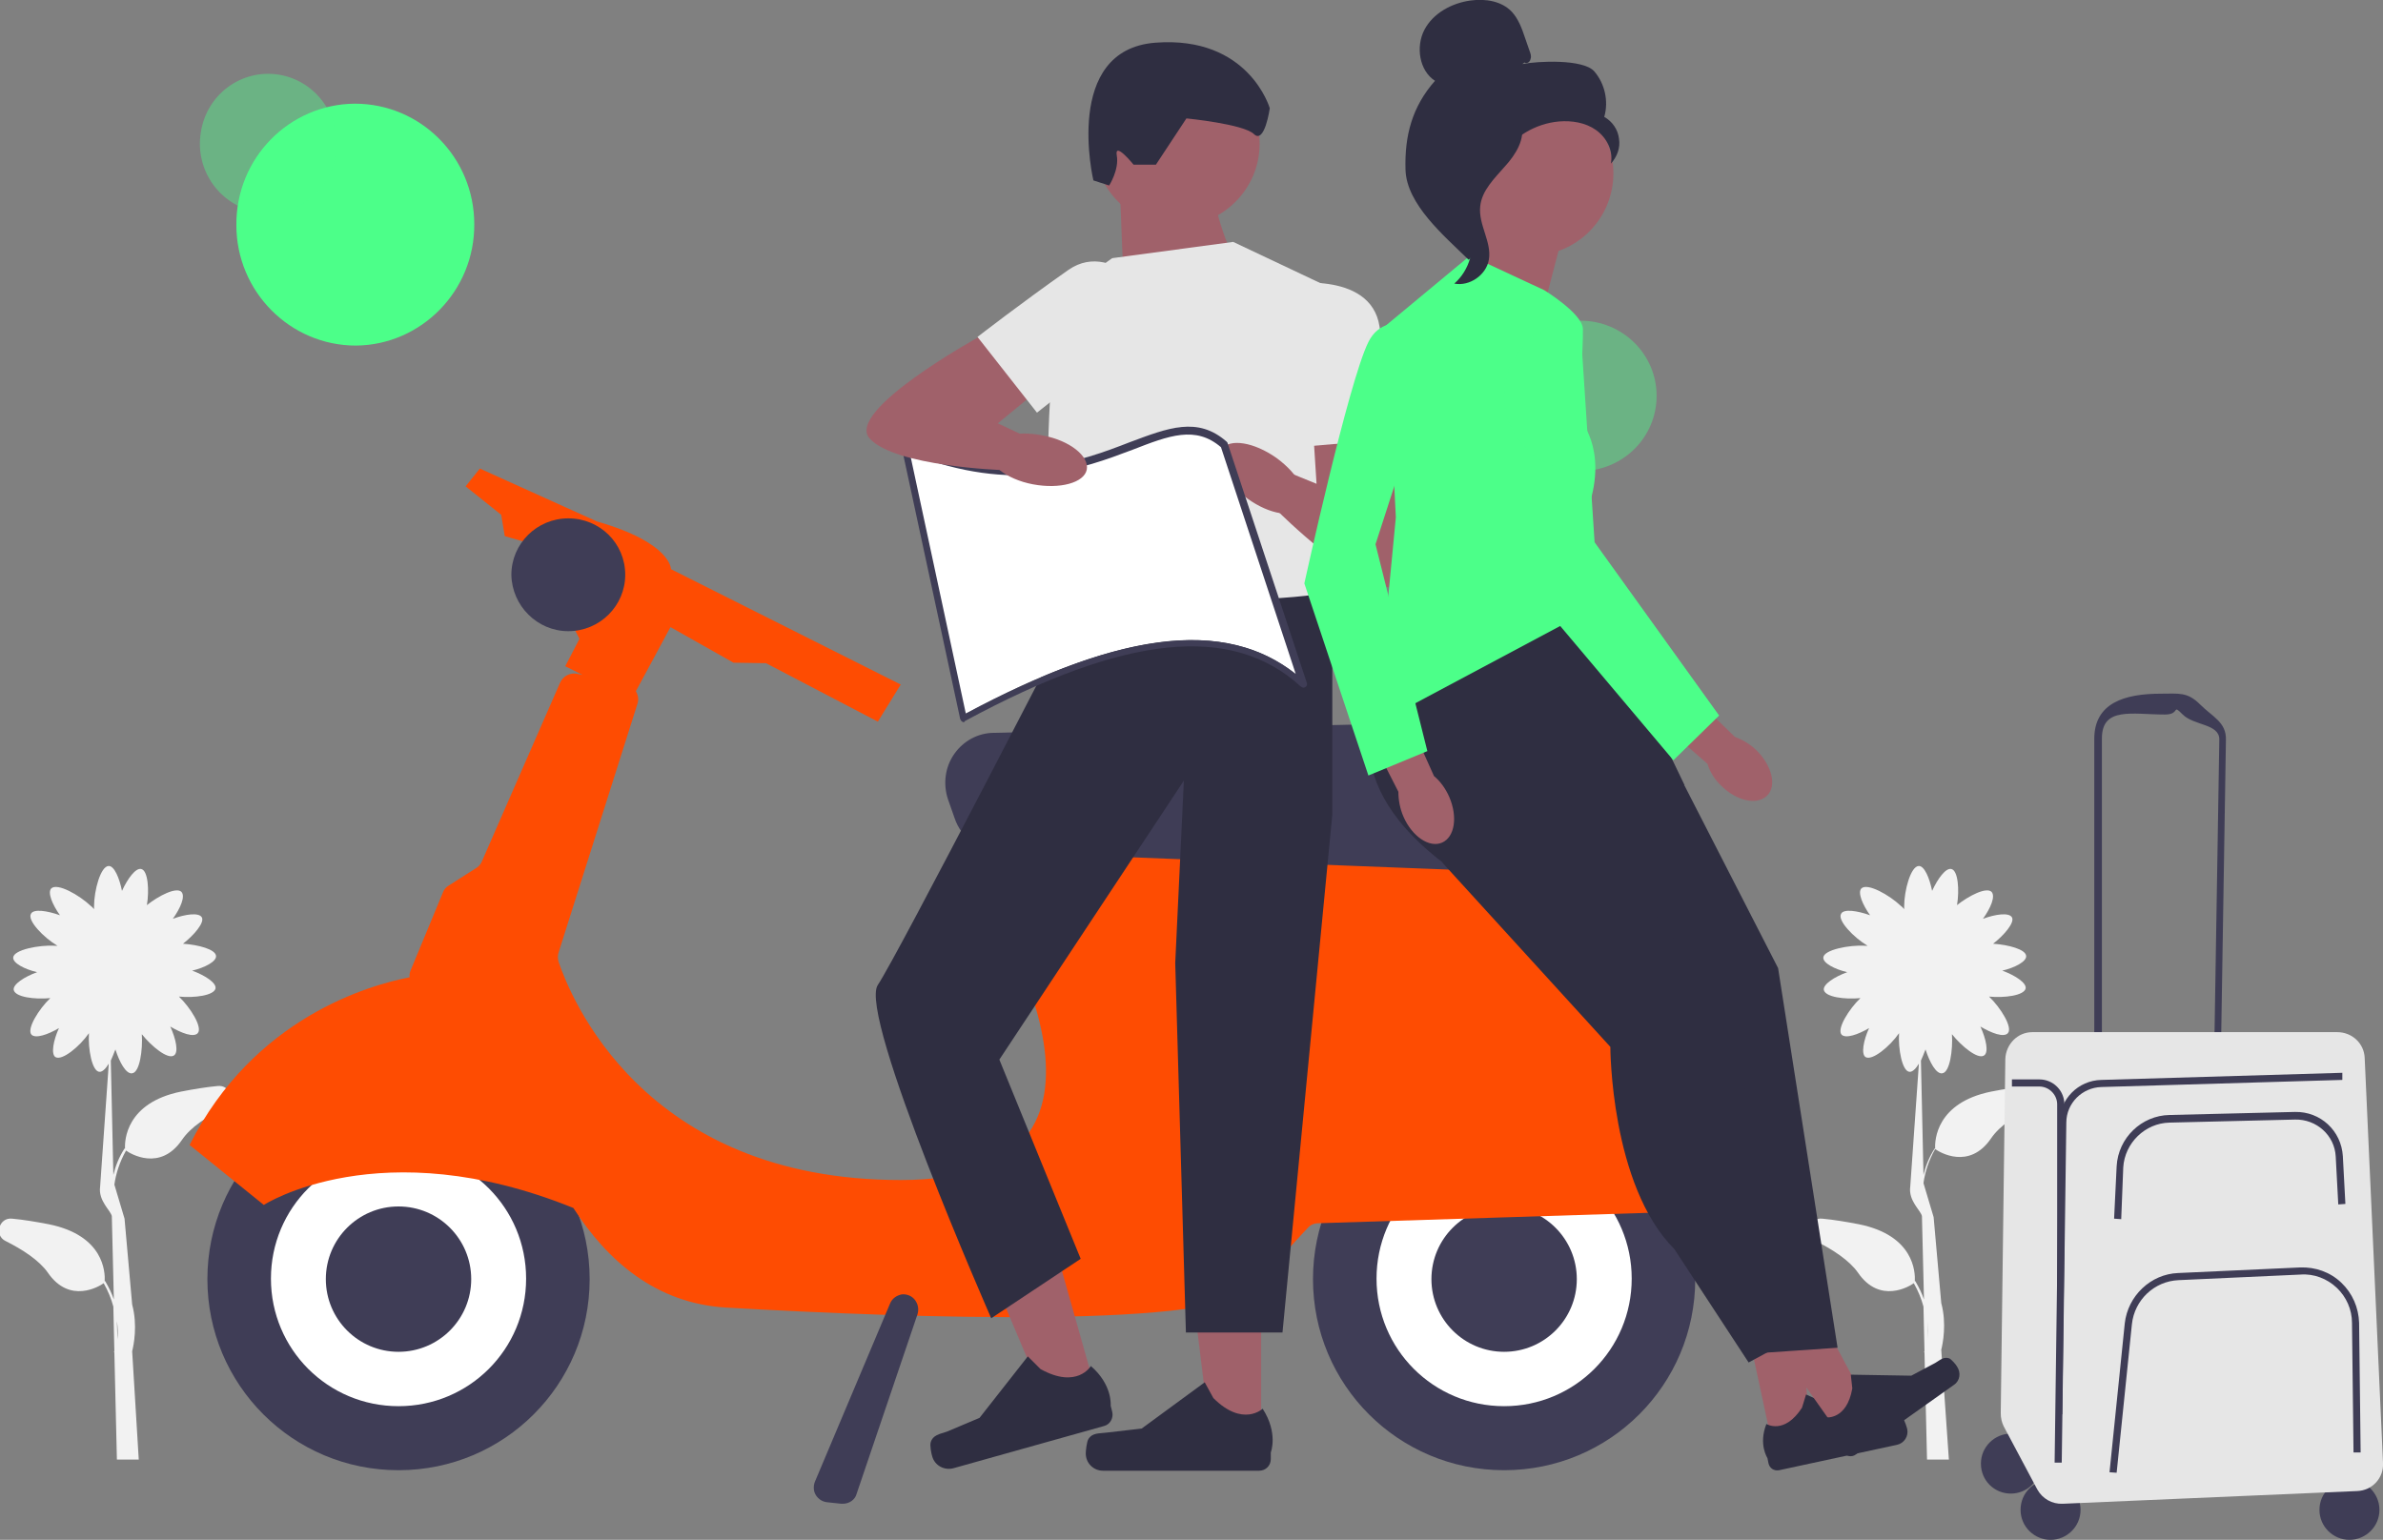 <?xml version="1.0" encoding="utf-8"?>
<!-- Generator: Adobe Illustrator 27.5.0, SVG Export Plug-In . SVG Version: 6.00 Build 0)  -->
<svg version="1.1" id="Layer_1" xmlns="http://www.w3.org/2000/svg" xmlns:xlink="http://www.w3.org/1999/xlink" x="0px"
  y="0px" viewBox="0 0 468.8 303" style="enable-background:new 0 0 468.8 303;" xml:space="preserve">
  <rect x="0" y="0" width="468.8" height="303" fill="#808080" stroke="none"/>
  <style type="text/css">
    .st0 {
      fill: #F2F2F2;
    }

    .st1 {
      fill: #3F3D56;
    }

    .st2 {
      fill: #FFFFFF;
    }

    .st3 {
      fill: #FE4C02;
    }

    .st4 {
      fill: #A0616A;
    }

    .st5 {
      fill: #2F2E41;
    }

    .st6 {
      fill: #E6E6E6;
    }

    .st7 {
      fill: #4CFF89;
    }

    .st8 {
      opacity: 0.4;
      fill: #4CFF89;
      enable-background: new;
    }
  </style>
  <g>
    <path class="st0" d="M42.8,213.7c-2.2,0.2-4.6,0.6-7.2,1.1c-10.8,2.2-11.1,9.6-11,11.2l-0.1,0c-1.1,1.7-1.8,3.5-2.2,5.2l-0.5-22.5
		c0.3-0.7,0.6-1.4,0.9-2.2c0.8,2.5,2.1,4.9,3.3,4.7c1.5-0.2,2.1-4.6,1.9-7.7c1.9,2.4,5.1,5,6.3,4.2c1-0.6,0.4-3.3-0.7-5.7
		c2.2,1.3,4.6,2.2,5.4,1.3c1-1.1-1.4-5-3.7-7.2c3,0.3,6.9-0.2,7.2-1.6c0.2-1.1-2.1-2.6-4.6-3.5c2.5-0.6,4.8-1.8,4.7-2.9
		c-0.1-1.3-3.5-2.2-6.5-2.4c2.2-1.7,4.3-4.2,3.7-5.2c-0.6-1-3.3-0.6-5.7,0.3c1.5-2.1,2.5-4.4,1.7-5.3c-1-1-4.4,0.7-6.8,2.6
		c0.5-3,0.2-6.8-1.1-7.1c-1.1-0.3-2.7,1.9-3.8,4.3c-0.5-2.5-1.5-4.9-2.6-4.9c-1.6,0-2.9,4.8-2.9,8c0,0.2,0,0.3,0,0.5
		c-0.2-0.2-0.3-0.4-0.6-0.6c-2.3-2.2-6.6-4.6-7.8-3.5c-0.8,0.8,0.2,3.2,1.7,5.3c-2.5-0.9-5.2-1.3-5.7-0.3c-0.8,1.3,2.5,4.7,5.2,6.3
		c-0.2,0-0.3,0-0.5,0c-3.1-0.2-8.1,0.8-8.2,2.3c-0.1,1.1,2.2,2.3,4.7,2.9c-2.5,0.9-4.8,2.4-4.6,3.5c0.3,1.4,4.1,1.9,7.2,1.6
		c-2.3,2.2-4.7,6.1-3.7,7.2c0.8,0.8,3.2,0,5.4-1.3c-1.1,2.4-1.6,5.1-0.7,5.7c1.3,0.8,4.8-2.1,6.6-4.7c-0.2,3.1,0.6,7.4,2,7.6
		c0.6,0.1,1.3-0.6,1.9-1.6l-1.7,24.2c-0.4,2.8,2.1,4.7,2.3,5.8l0.4,16.4c-0.4-1.2-1-2.4-1.7-3.6l-0.1,0c0.1-1.7-0.1-9-11-11.2
		c-2.6-0.5-5-0.9-7.2-1.1c-2.6-0.3-3.6,3.3-1.3,4.4c3.4,1.7,6.6,3.8,8.3,6.2c4.3,6.3,10.2,2.7,11,2.1c0.9,1.6,1.5,3.1,1.9,4.6
		l0.2,8.7c0,0.2-0.1,0.3-0.1,0.3l0.1,0l0.5,21.1l4.3,0L26,265.9c0.3-1.2,1.1-5.1,0-9.2l-1.5-16.9l-2-6.7c0.3-2.1,1-4.4,2.3-6.7
		c0.8,0.6,6.7,4.2,11-2.1c1.7-2.5,4.9-4.6,8.3-6.2C46.4,216.9,45.4,213.4,42.8,213.7L42.8,213.7z M23.1,263.6l-0.1-3.7
		C23.2,261.3,23.2,262.5,23.1,263.6z" />
    <path class="st1" d="M295.9,289.3c20.8,0,37.6-16.8,37.6-37.6s-16.9-37.6-37.6-37.6c-20.8,0-37.6,16.8-37.6,37.6
		S275.1,289.3,295.9,289.3z" />
    <path class="st2" d="M295.9,276.7c13.9,0,25.1-11.2,25.1-25.1s-11.2-25.1-25.1-25.1c-13.9,0-25.1,11.2-25.1,25.1
		S282,276.7,295.9,276.7z" />
    <path class="st1" d="M295.9,266c7.9,0,14.3-6.4,14.3-14.3c0-7.9-6.4-14.3-14.3-14.3s-14.3,6.4-14.3,14.3
		C281.6,259.6,288,266,295.9,266z" />
    <path class="st1" d="M78.4,289.3c20.8,0,37.6-16.8,37.6-37.6s-16.9-37.6-37.6-37.6c-20.8,0-37.6,16.8-37.6,37.6
		S57.6,289.3,78.4,289.3z" />
    <path class="st2" d="M78.4,276.7c13.9,0,25.1-11.2,25.1-25.1s-11.2-25.1-25.1-25.1c-13.9,0-25.1,11.2-25.1,25.1
		S64.5,276.7,78.4,276.7z" />
    <path class="st3" d="M347.3,233.8c-4.9-12.3-22-50.1-52.6-62.6c-0.2-0.1-0.5-0.2-0.7-0.2l-97.9-14c-1.6-0.2-3.1,0.9-3.4,2.5
		l-1.7,10.6c-0.1,0.7,0,1.5,0.4,2.1c5,7.7,36.8,60-14.2,60s-65.1-36.5-67.3-42.9c-0.2-0.6-0.2-1.3,0-1.9l15.5-48.9
		c0.3-0.9,0.1-1.8-0.3-2.5l6.8-12.6l12.4,7l6.4,0.1l22,11.5l4.5-7.3L132,112c0,0,0.1-5.2-14.6-9.4l-23-10.4l-2.8,3.5l7,5.6l0.7,4.2
		l4.9,1.4l9.8,18.8l-2.8,5.4l3.4,1.7l-1-0.2c-1.4-0.3-2.8,0.4-3.4,1.7l-15.4,35.2c-0.2,0.5-0.6,1-1.1,1.3l-5.5,3.5
		c-0.5,0.3-0.9,0.8-1.1,1.4l-6.3,15.2c-0.2,0.5-0.3,1-0.2,1.4c-7.8,1.5-30.7,7.9-43.3,33l14.6,11.8c0,0,22.9-14.8,60.9,0.6
		c6.6,10.3,16.2,18.8,30.1,19.6c36.6,2.1,97.2,4.2,104.2-4.2c5.1-6.1,8.7-9.9,10.2-11.5c0.5-0.6,1.3-0.9,2.1-0.9l85.4-2.7
		C346.7,237.8,348.1,235.7,347.3,233.8L347.3,233.8z" />
    <path class="st1" d="M111.8,124.2c6.2,0,11.2-5,11.2-11.1c0-6.2-5-11.1-11.2-11.1c-6.2,0-11.2,5-11.2,11.1
		C100.7,119.2,105.7,124.2,111.8,124.2z" />
    <path class="st1" d="M290.4,171.3c-0.1,0-0.3,0-0.4,0l-93.2-3.6c-4.1-0.2-7.7-2.8-9-6.7l-1.3-3.7c-1-3-0.6-6.3,1.2-8.9
		c1.8-2.6,4.7-4.2,7.9-4.2l96.3-2.2c3-0.1,5.9,1.2,7.8,3.5c1.9,2.3,2.7,5.3,2.2,8.3l-1.8,9.5C299.3,167.9,295.2,171.3,290.4,171.3
		L290.4,171.3z" />
    <path class="st1" d="M78.4,266c7.9,0,14.3-6.4,14.3-14.3c0-7.9-6.4-14.3-14.3-14.3s-14.3,6.4-14.3,14.3
		C64.1,259.6,70.5,266,78.4,266z" />
    <path class="st1" d="M327.9,211c-2.2,0-4.4-1.2-5.5-3.2l-7.1-12.8c-1.1-2-1.1-4.4,0.2-6.4c1.2-2,3.3-3.1,5.6-2.9l12.8,0.7
		c2.4,0.1,4.5,1.6,5.5,3.8l3.7,8.8c0.7,1.6,0.7,3.4,0,5c-0.7,1.6-2,2.8-3.7,3.4l-9.5,3.3C329.3,210.9,328.6,211,327.9,211L327.9,211
		z" />
    <path class="st1"
      d="M165.8,295.9c-0.1,0-0.2,0-0.3,0l-2.8-0.3c-0.9-0.1-1.7-0.6-2.2-1.4c-0.5-0.8-0.5-1.8-0.2-2.6l14.8-35.1
		c0.4-1,1.3-1.6,2.3-1.8c1-0.1,2,0.3,2.6,1.1c0.6,0.8,0.8,1.8,0.5,2.8l-12,35.4C168.2,295.1,167.1,295.9,165.8,295.9L165.8,295.9z" />
    <path class="st4" d="M242.7,50.8c0,0-5.4-10.8-4.3-20.6l-18,9.3l0.7,17.7L242.7,50.8z" />
    <path class="st4"
      d="M231.5,44.5c9,0,16.3-7.3,16.3-16.2S240.5,12,231.5,12s-16.3,7.3-16.3,16.2S222.5,44.5,231.5,44.5z" />
    <path class="st4" d="M248.1,283.4h-9.9l-4.7-38.2h14.6V283.4z" />
    <path class="st5"
      d="M214.1,283.2c-0.3,0.5-0.5,2.2-0.5,2.8c0,1.9,1.5,3.4,3.4,3.4h30.7c1.3,0,2.3-1,2.3-2.3v-1.3
		c0,0,1.5-3.8-1.6-8.6c0,0-3.9,3.7-9.7-2.1L237,272l-12.4,9.1l-6.9,0.8C216.2,282.1,214.9,281.9,214.1,283.2L214.1,283.2z" />
    <path class="st6" d="M218.8,50.8l23.8-3.2l18.4,8.7l1.1,67.1c0,0-45.3,5.4-52.4-1.6c-7.1-7-1.7-63.3-1.7-63.3L218.8,50.8
		L218.8,50.8z" />
    <path class="st5" d="M227.4,32.4H223c0,0-3.8-4.7-3.3-1.8c0.5,2.8-1.5,5.9-1.5,5.9l-3.1-1c0,0-6.1-25.7,12.2-27.1
		c18.4-1.4,22.5,12.9,22.5,12.9s-1,7.1-3.1,5.1c-2-2-13.3-3.1-13.3-3.1L227.4,32.4L227.4,32.4z" />
    <path class="st4" d="M215.9,274.8l-9.5,2.7L191.4,242l14.1-4L215.9,274.8z" />
    <path class="st5" d="M183.1,283.8c-0.2,0.6,0.1,2.2,0.3,2.8c0.5,1.8,2.4,2.8,4.2,2.3l29.6-8.3c1.2-0.3,1.9-1.6,1.6-2.8l-0.3-1.2
		c0,0,0.4-4.1-3.9-7.8c0,0-2.7,4.6-9.9,0.6l-2.5-2.5l-9.5,12.1l-6.4,2.7C184.8,282.2,183.5,282.4,183.1,283.8z" />
    <path class="st5" d="M258.9,116.8l3.2,9.8v33.7l-9.8,101.9h-19l-2.1-72.7l1.7-35.9l-36.3,54.9l16,39.2L195,259.4
		c0,0-26.3-59.8-22.3-65.6c3.9-5.8,39.1-74.2,39.1-74.2S258.9,117.9,258.9,116.8L258.9,116.8z" />
    <path class="st4" d="M268.7,77.8l5.2,8.6c0,0,7.4,29.1,0,29.2c-7.4,0.1-22.3-14.8-22.3-14.8l2-7.8l5.4,2.2l-1.1-17.3H268.7
		L268.7,77.8z" />
    <path class="st6" d="M252.4,56c0,0,17.3-3.1,19,8.3c1.6,11.3,2.5,22.1,2.5,22.1l-18.8,1.6L252.4,56z" />
    <path class="st4" d="M256.2,99.8c1.6-2.2-0.7-6.5-5.1-9.7c-4.4-3.1-9.2-3.9-10.8-1.7s0.7,6.5,5.1,9.7
		C249.8,101.3,254.6,102,256.2,99.8z" />
    <path class="st0" d="M398.9,213.7c-2.2,0.2-4.6,0.6-7.2,1.1c-10.8,2.2-11.1,9.6-11,11.2l-0.1,0c-1.1,1.7-1.8,3.5-2.2,5.2l-0.5-22.5
		c0.3-0.7,0.6-1.4,0.9-2.2c0.8,2.5,2.1,4.9,3.3,4.7c1.5-0.2,2.1-4.6,1.9-7.7c1.9,2.4,5.1,5,6.3,4.2c1-0.6,0.4-3.3-0.7-5.7
		c2.2,1.3,4.6,2.2,5.4,1.3c1-1.1-1.4-5-3.7-7.2c3,0.3,6.9-0.2,7.2-1.6c0.2-1.1-2.1-2.6-4.6-3.5c2.5-0.6,4.8-1.8,4.7-2.9
		c-0.1-1.3-3.5-2.2-6.5-2.4c2.2-1.7,4.3-4.2,3.7-5.2c-0.6-1-3.3-0.6-5.7,0.3c1.5-2.1,2.5-4.4,1.7-5.3c-1-1-4.4,0.7-6.8,2.6
		c0.5-3,0.2-6.8-1.1-7.1c-1.1-0.3-2.7,1.9-3.8,4.3c-0.5-2.5-1.5-4.9-2.6-4.9c-1.6,0-2.9,4.8-2.9,8c0,0.2,0,0.3,0,0.5
		c-0.2-0.2-0.3-0.4-0.6-0.6c-2.3-2.2-6.6-4.6-7.8-3.5c-0.8,0.8,0.2,3.2,1.7,5.3c-2.5-0.9-5.2-1.3-5.7-0.3c-0.8,1.3,2.5,4.7,5.2,6.3
		c-0.2,0-0.3,0-0.5,0c-3.1-0.2-8.1,0.8-8.2,2.3c-0.1,1.1,2.2,2.3,4.7,2.9c-2.5,0.9-4.8,2.4-4.6,3.5c0.3,1.4,4.1,1.9,7.2,1.6
		c-2.3,2.2-4.7,6.1-3.7,7.2c0.8,0.8,3.2,0,5.4-1.3c-1.1,2.4-1.6,5.1-0.7,5.7c1.3,0.8,4.8-2.1,6.6-4.7c-0.2,3.1,0.6,7.4,2,7.6
		c0.6,0.1,1.3-0.6,1.9-1.6l-1.7,24.2c-0.4,2.8,2.1,4.7,2.3,5.8l0.4,16.4c-0.4-1.2-1-2.4-1.7-3.6l-0.1,0c0.1-1.7-0.1-9-11-11.2
		c-2.6-0.5-5-0.9-7.2-1.1c-2.6-0.3-3.6,3.3-1.3,4.4c3.4,1.7,6.6,3.8,8.3,6.2c4.3,6.3,10.2,2.7,11,2.1c0.9,1.6,1.5,3.1,1.9,4.6
		l0.2,8.7c0,0.2-0.1,0.3-0.1,0.3l0.1,0l0.5,21.1l4.3,0l-1.5-21.6c0.3-1.2,1.1-5.1,0-9.2l-1.5-16.9l-2-6.7c0.3-2.1,1-4.4,2.3-6.7
		c0.8,0.6,6.7,4.2,11-2.1c1.7-2.5,4.9-4.6,8.3-6.2C402.6,216.9,401.6,213.4,398.9,213.7L398.9,213.7z M379.3,263.6l-0.1-3.7
		C379.3,261.3,379.3,262.5,379.3,263.6z" />
    <path class="st4" d="M348.8,284.9l7.5-1.6l-2.7-29.6l-11,2.4L348.8,284.9z" />
    <path class="st5" d="M374.4,279.2c0.3,0.3,0.7,1.6,0.8,2c0.3,1.4-0.6,2.8-2,3.1l-23.2,5c-1,0.2-1.9-0.4-2.1-1.4l-0.2-1
		c0,0-1.8-2.7-0.2-6.7c0,0,3.5,2.2,7-3.2l0.8-2.6l10.8,4.8l5.3-0.5C372.6,278.7,373.6,278.4,374.4,279.2L374.4,279.2z" />
    <path class="st4" d="M362.2,282.7l6.2-4.4L354.3,252l-9.2,6.5L362.2,282.7z" />
    <path class="st5"
      d="M383.5,267.3c0.4,0.2,1.3,1.2,1.5,1.6c0.8,1.2,0.6,2.8-0.6,3.6l-19.3,13.7c-0.8,0.6-1.9,0.4-2.5-0.4L362,285
		c0,0-2.7-1.7-2.8-6.1c0,0,4.1,0.6,5.2-5.7l-0.3-2.7l11.9,0.2l4.7-2.5C381.7,267.6,382.4,266.9,383.5,267.3L383.5,267.3z" />
    <path class="st5" d="M272.2,136.1c0,0-11.6,15.8,11.6,33.6l47.6-15.2l-17-35.4l-15-8.2L272.2,136.1L272.2,136.1z" />
    <path class="st5" d="M331.4,154.6l18.4,35.9l11.7,74.7l-14.6,1l-14.6-70.8L306.6,157l18-8.2" />
    <path class="st5" d="M283.8,158.5v11.3l33,36.2c0,0,0,27.2,12.6,39.8l14.6,22.3l12.6-6.8l-18.4-65l-33-42.7L283.8,158.5
		L283.8,158.5z" />
    <path class="st4" d="M307.3,46.7l-6.2,23.7l-23.7-4.7c0,0,16.5-17,14.2-24.8L307.3,46.7L307.3,46.7z" />
    <path class="st7" d="M289.2,50.3l14.6,6.8c0,0,7.5,4.6,7.6,7.6c0.1,3.1-0.8,17.6-0.8,17.6s5.8,5.8,1.9,17.5l1.9,19.4l-43.7,23.3
		l3.9-40.7l-1.9-37.8L289.2,50.3L289.2,50.3z" />
    <path class="st4" d="M276.1,160.7c1.7,3.9,5.1,6.2,7.6,5.1c2.5-1.1,3.1-5.1,1.4-9c-0.7-1.6-1.7-3-3-4.1l-7.4-16.5l-7.7,3.7
		l8.1,15.9C275.1,157.4,275.4,159.1,276.1,160.7z" />
    <path class="st7" d="M283.8,66.3c0,0-10.7-6.8-14.6,1c-3.9,7.8-12.6,47.5-12.6,47.5l12.6,37.8l11.6-4.8l-10.2-40.7L283.8,66.3
		L283.8,66.3z" />
    <path class="st4" d="M338.6,154.6c3,3,7,3.9,9,2s1-5.9-2-8.9c-1.2-1.2-2.7-2.1-4.3-2.7l-13-12.6l-5.8,6.2l13.4,11.7
		C336.4,151.9,337.3,153.4,338.6,154.6L338.6,154.6z" />
    <path class="st7"
      d="M310.9,64c0,0-18.6-0.8-19.4,7.9c-0.7,8.6,12,47.2,12,47.2l25.7,30.5l9-8.8l-24.5-34.1L310.9,64L310.9,64z" />
    <path class="st2"
      d="M256.4,134l-15.6-47.2c-12.6-11.1-26.2,15.6-62.8,0.5l11.5,53.4C217.3,125.7,241.1,119.9,256.4,134z" />
    <path class="st1"
      d="M189.6,142.1c-0.1,0-0.2,0-0.3-0.1c-0.2-0.1-0.3-0.3-0.4-0.5l-11.5-53.4c-0.1-0.3,0-0.5,0.2-0.7
		c0.2-0.2,0.5-0.2,0.7-0.1c20.8,8.6,34.2,3.5,44-0.3c7.5-2.8,13.3-5.1,19-0.1c0.1,0.1,0.2,0.2,0.2,0.3l15.6,47.2
		c0.1,0.3,0,0.6-0.3,0.8c-0.3,0.2-0.6,0.1-0.9-0.1c-13.5-12.4-34.5-10.3-66.1,6.8C189.8,142,189.7,142.1,189.6,142.1L189.6,142.1z
		 M179,89.2l11,51.2c30.3-16.2,51-18.7,64.9-7.8l-14.7-44.6c-5-4.3-10.2-2.3-17.4,0.5C213,92.2,199.6,97.3,179,89.2L179,89.2z" />
    <path class="st4"
      d="M202.2,64.4l-9.8,2c0,0-26.3,14.5-21.3,19.9c5,5.5,26.1,6.2,26.1,6.2l4.4-6.7l-5.3-2.5l13.4-11L202.2,64.4z" />
    <path class="st6"
      d="M229.2,61.3c0,0-9.6-14.7-19-8.2c-9.4,6.6-17.9,13.2-17.9,13.2L204,81.2L229.2,61.3L229.2,61.3z" />
    <path class="st4" d="M213.8,92.4c0.5-2.6-3.3-5.7-8.6-6.7c-5.3-1.1-10,0.2-10.6,2.9c-0.5,2.6,3.3,5.7,8.6,6.7
		C208.5,96.3,213.3,95,213.8,92.4z" />
    <path class="st1" d="M395.6,293.9c3.2,0,5.9-2.6,5.9-5.9c0-3.2-2.6-5.9-5.9-5.9c-3.2,0-5.9,2.6-5.9,5.9
		C389.7,291.3,392.3,293.9,395.6,293.9z" />
    <path class="st1"
      d="M403.4,303c3.2,0,5.9-2.6,5.9-5.9c0-3.2-2.6-5.9-5.9-5.9s-5.9,2.6-5.9,5.9C397.5,300.4,400.2,303,403.4,303z" />
    <path class="st1" d="M462.2,303c3.2,0,5.9-2.6,5.9-5.9c0-3.2-2.6-5.9-5.9-5.9c-3.2,0-5.9,2.6-5.9,5.9
		C456.3,300.4,459,303,462.2,303z" />
    <path class="st1" d="M412,209.2v-63.8c0-7.1,6-8.9,13.1-8.9c3.5,0,5.2-0.4,7.7,2.1c2.5,2.5,5.2,3.5,5.1,7l-1,62.6L412,209.2
		L412,209.2z M425.9,140.6c-6.4,0-12.4-1.6-12.4,4.7v62.4l22.1-0.9l1-61.3c0-3.1-5-2.7-7.2-4.9C427.2,138.4,429,140.6,425.9,140.6
		L425.9,140.6z" />
    <path class="st6" d="M394.5,208.4l-0.9,69.7c0,0.9,0.2,1.8,0.6,2.6l6.6,12.4c1,1.8,2.9,2.9,5,2.8l57.9-2.5c3-0.1,5.3-2.6,5.1-5.6
		l-3.6-79.6c-0.1-2.9-2.5-5.1-5.4-5.1h-60C396.9,203.1,394.6,205.5,394.5,208.4L394.5,208.4z" />
    <path class="st1" d="M417.3,239.9l-1.4-0.1l0.5-10.3c0.3-5.6,4.9-10,10.4-10.1l24.7-0.6c5-0.1,9.1,3.7,9.4,8.7l0.5,9.4l-1.4,0.1
		l-0.5-9.4c-0.2-4.2-3.8-7.4-8-7.3l-24.7,0.6c-4.8,0.1-8.8,4-9.1,8.8L417.3,239.9L417.3,239.9z" />
    <path class="st1" d="M416.4,289.8l-1.4-0.1l3-29.3c0.6-5.4,5.1-9.7,10.5-9.9l24-1.1c3-0.1,5.9,0.9,8.1,3c2.2,2.1,3.4,4.9,3.5,7.9
		l0.3,25.5l-1.4,0l-0.3-25.5c0-2.6-1.1-5.1-3-6.9c-1.9-1.8-4.5-2.8-7.1-2.6l-24,1.1c-4.8,0.2-8.7,3.9-9.2,8.7L416.4,289.8
		L416.4,289.8z" />
    <path class="st1" d="M405.6,287.8l-1.4,0l0.9-66.9c0.1-4.6,3.7-8.3,8.3-8.4l47.4-1.4l0,1.4l-47.4,1.4c-3.8,0.1-6.9,3.2-6.9,7
		L405.6,287.8L405.6,287.8z" />
    <path class="st1" d="M405.7,278.3h-1v-61c0-1.9-1.6-3.5-3.5-3.5h-5.4v-1.4h5.4c2.6,0,4.7,2,4.9,4.5c0,0.1,0,0.3,0,0.4v28.9
		L405.7,278.3z" />
    <path class="st4"
      d="M317.4,34.1c0,8.9-7.2,16.2-16.2,16.2S285,43,285,34.1s7.2-16.2,16.2-16.2S317.4,25.1,317.4,34.1z" />
    <path class="st5" d="M299.9,12.3c0.5,0.3,1.1-0.1,1.2-0.7c0.2-0.5,0-1.1-0.2-1.6c-0.3-0.9-0.6-1.7-0.9-2.6
		c-0.6-1.8-1.3-3.7-2.6-5.1c-2-2.1-5.2-2.6-8.1-2.2c-3.7,0.5-7.4,2.5-9.1,5.8c-1.7,3.3-1,8,2.1,10c-4.5,5.1-6,10.8-5.8,17.5
		c0.2,6.8,7.6,13,12.4,17.7c1.1-0.6,2-3.7,1.5-4.8c-0.6-1.1,0.3-2.4-0.5-3.4c-0.7-1-1.3,0.6-0.6-0.4c0.5-0.6-1.4-2.1-0.7-2.5
		c3.4-1.9,4.5-6,6.6-9.2c2.5-3.9,6.9-6.5,11.5-6.9c2.5-0.2,5.2,0.2,7.3,1.7c2.1,1.5,3.4,4.1,2.9,6.6c1.2-1.3,1.9-3.1,1.6-4.9
		c-0.2-1.8-1.3-3.4-2.9-4.3c0.9-3.1,0.1-6.6-2-9c-2.2-2.4-11-2-14.1-1.4L299.9,12.3L299.9,12.3z" />
    <path class="st5" d="M299.4,24.1c-4.2,0.5-7.2,4.1-9.8,7.4c-1.5,1.9-3,4.1-3,6.5c0,2.5,1.7,4.6,2.5,6.9c1.3,3.8,0,8.3-3,10.9
		c3,0.6,6.3-1.7,6.8-4.7c0.6-3.5-2.1-6.9-1.7-10.5c0.3-3.1,2.8-5.5,4.9-7.9c2.1-2.3,4.1-5.5,3.1-8.4L299.4,24.1z" />
    <path class="st8"
      d="M310.9,92.7c8.3,0,15-6.6,15-14.8s-6.7-14.8-15-14.8c-8.3,0-15,6.6-15,14.8S302.7,92.7,310.9,92.7z" />
    <path class="st7" d="M93.3,44.1C93.3,31,82.8,20.4,69.8,20.4c-12.9,0.1-23.4,10.7-23.3,23.9C46.5,57.4,57.1,68,70,68
		C82.9,67.9,93.4,57.2,93.3,44.1z" />
    <path class="st8" d="M54.9,14.7c-7.4-1.2-14.3,3.9-15.4,11.4c-1.2,7.5,3.9,14.5,11.2,15.6c7.4,1.2,14.3-3.9,15.4-11.4
		C67.2,22.9,62.2,15.9,54.9,14.7z" />
  </g>
</svg>
